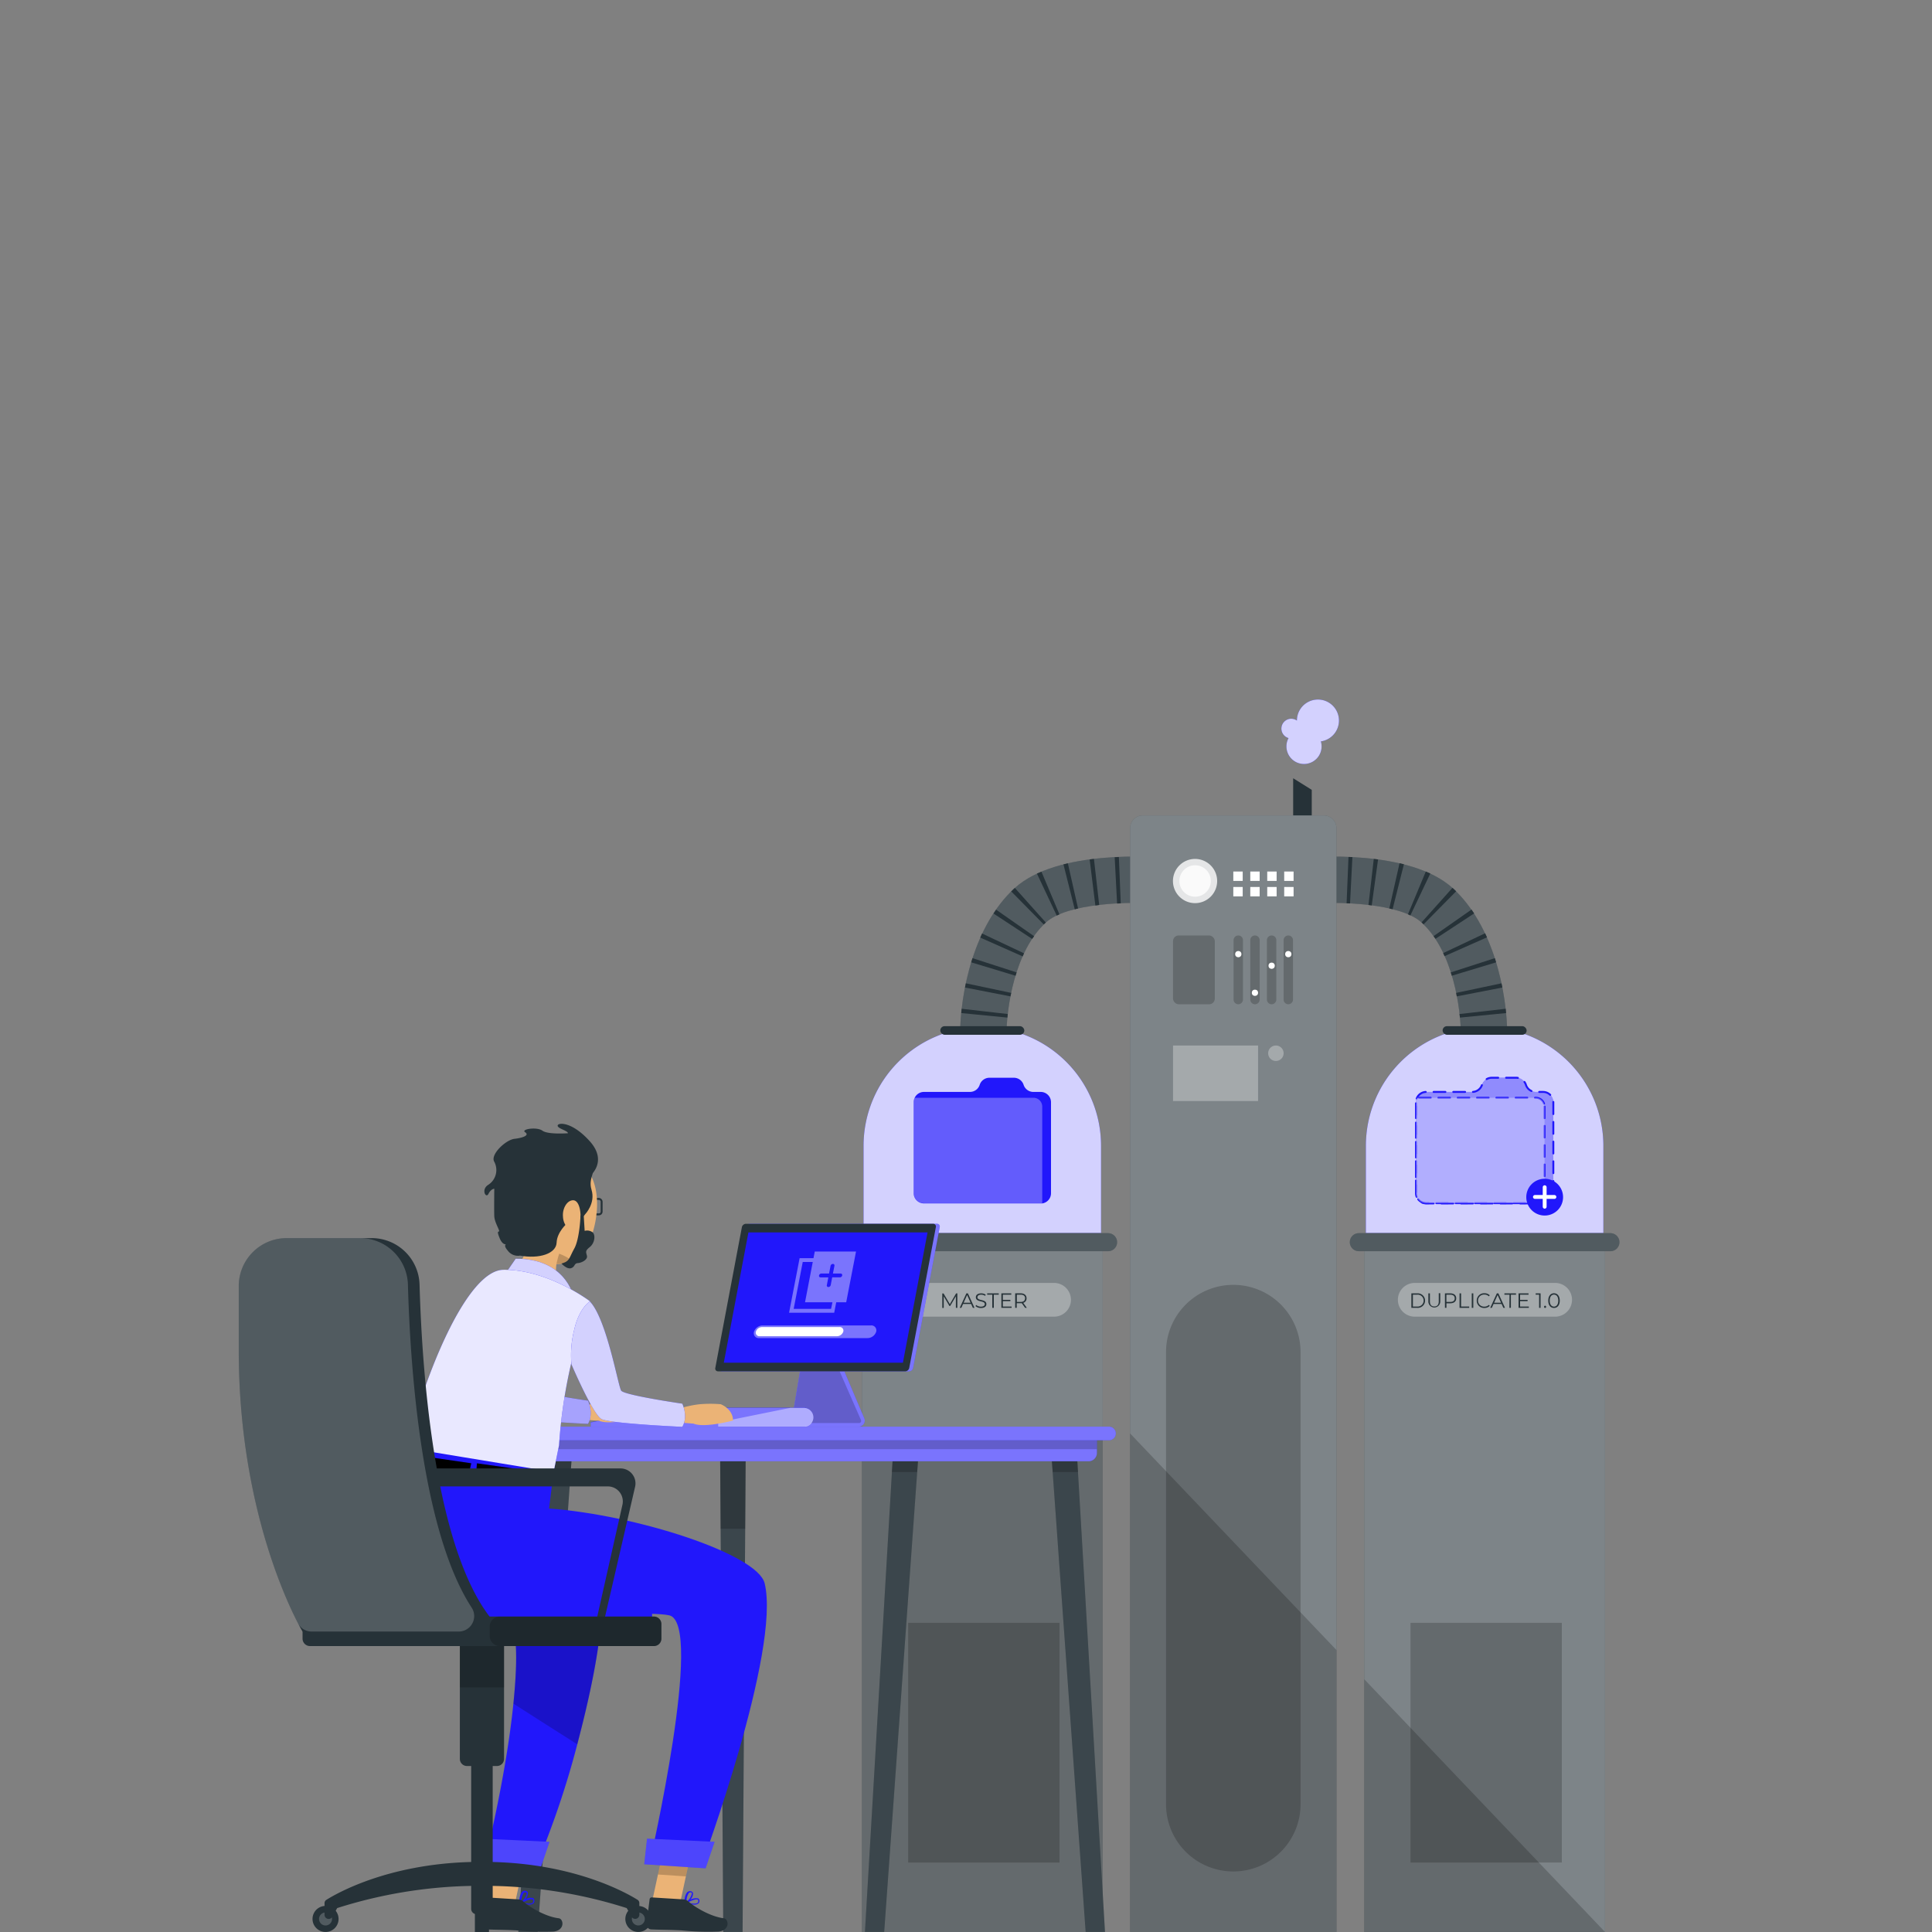 <?xml version="1.0" encoding="UTF-8" standalone="no"?>
<svg
   viewBox="0 0 500 500"
   version="1.1"
   id="svg124"
   xmlns="http://www.w3.org/2000/svg"
   xmlns:svg="http://www.w3.org/2000/svg">
  <rect x="0" y="0" width="500" height="500" fill="#808080" stroke="none"/>
  <defs
     id="defs124" />
  <g
     id="g124"
     transform="translate(0,80.81)">
    <g
       id="freepik--Machine--inject-36">
      <path
         d="m 378.09,187.54 h 12 c 0,-11.78 -3.68,-28.92 -14.07,-38.45 -11.14,-10.2 -36.69,-8.15 -39.57,-7.88 l 1.12,11.95 c 8.82,-0.81 24.87,-0.23 30.34,4.78 8.09,7.37 10.18,22.06 10.18,29.6 z"
         style="fill:#263238"
         id="path1" />
      <g
         style="opacity:0.2;isolation:isolate"
         id="g2">
        <path
           d="m 378.09,187.54 h 12 c 0,-11.78 -3.68,-28.92 -14.07,-38.45 -11.14,-10.2 -36.69,-8.15 -39.57,-7.88 l 1.12,11.95 c 8.82,-0.81 24.87,-0.23 30.34,4.78 8.09,7.37 10.18,22.06 10.18,29.6 z"
           style="fill:#ffffff"
           id="path2" />
      </g>
      <polygon
         points="390.09,187.54 390.09,186.99 378.09,187.09 378.09,187.54 "
         style="fill:#263238"
         id="polygon2" />
      <path
         d="m 377.73,181.62 11.93,-1.36 q 0.06,0.57 0.12,1.11 l -11.95,1.17 c -0.03,-0.3 -0.06,-0.61 -0.1,-0.92 z m -0.88,-5.47 11.74,-2.48 c 0.08,0.37 0.15,0.73 0.22,1.09 L 377,177.05 Z m -1.4,-5.3 11.41,-3.69 c 0.12,0.36 0.23,0.72 0.34,1.08 l -11.48,3.47 z m -1.95,-5 10.85,-5.13 0.48,1.05 -11,4.88 c -0.08,-0.24 -0.21,-0.5 -0.33,-0.77 z m -2.5,-4.39 9.83,-6.88 0.68,1 -10,6.57 z m -3.1,-3.56 8,-8.94 0.14,0.13 0.81,0.76 -8.43,8.55 z m -3.52,-2.1 4.62,-11.06 c 0.4,0.16 0.78,0.33 1.16,0.51 L 365,156.11 Z m -4.83,-1.5 2.65,-11.71 1.13,0.27 -2.93,11.64 z m -5.39,-0.9 1.37,-11.92 1.11,0.13 -1.64,11.9 z m -5.66,-0.43 0.49,-12 1.01,0.03 -0.61,12 z m -6,-12.06 h 1.06 l 0.14,12 h -1 z"
         style="fill:#263238"
         id="path3" />
      <polygon
         points="337.97,153.13 337.04,141.16 336.45,141.21 337.57,153.16 "
         style="fill:#263238"
         id="polygon3" />
      <path
         d="m 260.45,187.54 h -12 c 0,-11.78 3.69,-28.92 14.08,-38.45 11.13,-10.2 36.69,-8.15 39.56,-7.88 L 301,153.16 c -8.83,-0.81 -24.88,-0.23 -30.34,4.78 -8.06,7.37 -10.21,22.06 -10.21,29.6 z"
         style="fill:#263238"
         id="path4" />
      <g
         style="opacity:0.2;isolation:isolate"
         id="g5">
        <path
           d="m 260.45,187.54 h -12 c 0,-11.78 3.69,-28.92 14.08,-38.45 11.13,-10.2 36.69,-8.15 39.56,-7.88 L 301,153.16 c -8.83,-0.81 -24.88,-0.23 -30.34,4.78 -8.06,7.37 -10.21,22.06 -10.21,29.6 z"
           style="fill:#ffffff"
           id="path5" />
      </g>
      <polygon
         points="248.45,187.54 248.45,186.99 260.45,187.09 260.45,187.54 "
         style="fill:#263238"
         id="polygon5" />
      <path
         d="m 260.71,182.54 -11.94,-1.17 c 0,-0.36 0.07,-0.73 0.12,-1.11 l 11.92,1.36 c -0.04,0.31 -0.07,0.62 -0.1,0.92 z m 0.8,-5.49 -11.77,-2.29 c 0.07,-0.36 0.14,-0.72 0.22,-1.09 l 11.74,2.48 c -0.07,0.3 -0.13,0.6 -0.19,0.9 z m 1.32,-5.34 -11.49,-3.47 c 0.11,-0.36 0.22,-0.72 0.34,-1.08 l 11.42,3.69 z m 1.85,-5 -11,-4.88 q 0.22,-0.53 0.48,-1.05 l 10.85,5.13 c -0.09,0.24 -0.21,0.5 -0.33,0.77 z m 2.44,-4.53 -10,-6.57 c 0.22,-0.33 0.44,-0.67 0.67,-1 l 9.84,6.88 z m 3,-3.75 -8.42,-8.55 c 0.26,-0.26 0.53,-0.51 0.8,-0.76 l 0.15,-0.13 8,8.94 z m 3.36,-2.29 -5.12,-10.86 c 0.38,-0.18 0.77,-0.35 1.16,-0.51 l 4.66,11.06 z m 4.67,-1.61 -2.93,-11.64 1.14,-0.27 2.64,11.68 z m 5.33,-1 -1.48,-11.92 1.11,-0.13 1.36,11.92 z m 5.62,-0.5 -0.62,-12 1.08,-0.05 0.49,12 z m 6.71,-0.1 h -1 l 0.13,-12 h 1.07 z"
         style="fill:#263238"
         id="path6" />
      <polygon
         points="300.58,153.13 301.51,141.16 302.09,141.21 300.98,153.16 "
         style="fill:#263238"
         id="polygon6" />
      <path
         d="m 254.22,185 v 0 a 30.73,30.73 0 0 1 30.73,30.73 V 238.3 H 223.49 V 215.76 A 30.73,30.73 0 0 1 254.22,185 Z"
         style="fill:#2117fb"
         id="path7" />
      <path
         d="m 254.22,185 v 0 a 30.73,30.73 0 0 1 30.73,30.73 V 238.3 H 223.49 V 215.76 A 30.73,30.73 0 0 1 254.22,185 Z"
         style="opacity:0.8;fill:#ffffff"
         id="path8" />
      <rect
         x="223.07"
         y="240.63"
         width="62.3"
         height="178.56"
         style="fill:#263238"
         id="rect8" />
      <rect
         x="223.07"
         y="240.63"
         width="62.3"
         height="178.56"
         style="opacity:0.4;isolation:isolate;fill:#ffffff"
         id="rect9" />
      <path
         d="m 286.78,243 h -65.12 a 2.33,2.33 0 0 1 -2.33,-2.33 v 0 a 2.33,2.33 0 0 1 2.33,-2.34 h 65.12 a 2.34,2.34 0 0 1 2.33,2.34 v 0 a 2.33,2.33 0 0 1 -2.33,2.33 z"
         style="fill:#263238"
         id="path9" />
      <path
         d="m 286.78,243 h -65.12 a 2.33,2.33 0 0 1 -2.33,-2.33 v 0 a 2.33,2.33 0 0 1 2.33,-2.34 h 65.12 a 2.34,2.34 0 0 1 2.33,2.34 v 0 a 2.33,2.33 0 0 1 -2.33,2.33 z"
         style="opacity:0.2;isolation:isolate;fill:#ffffff"
         id="path10" />
      <path
         d="M 272,204.45 V 228 a 2.65,2.65 0 0 1 -2.26,2.63 2.69,2.69 0 0 1 -0.4,0 h -30.23 a 2.66,2.66 0 0 1 -2.66,-2.66 v -23.52 a 2.54,2.54 0 0 1 0.27,-1.16 2.65,2.65 0 0 1 2.39,-1.51 H 251 a 2.65,2.65 0 0 0 2.54,-1.83 2.66,2.66 0 0 1 2.53,-1.84 h 6.31 a 2.65,2.65 0 0 1 2.53,1.84 2.66,2.66 0 0 0 2.54,1.83 h 1.93 a 2.67,2.67 0 0 1 2.62,2.67 z"
         style="fill:#2117fb"
         id="path11" />
      <path
         d="m 269.73,205.57 v 25 0 h -30.62 a 2.66,2.66 0 0 1 -2.66,-2.66 v -23.46 a 2.54,2.54 0 0 1 0.27,-1.16 h 30.73 a 2.28,2.28 0 0 1 2.28,2.28 z"
         style="opacity:0.3;isolation:isolate;fill:#ffffff"
         id="path12" />
      <rect
         x="243.35"
         y="184.76"
         width="21.74"
         height="2.23"
         rx="1.12"
         style="fill:#263238"
         id="rect12" />
      <path
         d="m 384.22,185 v 0 a 30.73,30.73 0 0 1 30.73,30.73 V 238.3 H 353.49 V 215.76 A 30.73,30.73 0 0 1 384.22,185 Z"
         style="fill:#2117fb"
         id="path13" />
      <path
         d="m 384.22,185 v 0 a 30.73,30.73 0 0 1 30.73,30.73 V 238.3 H 353.49 V 215.76 A 30.73,30.73 0 0 1 384.22,185 Z"
         style="opacity:0.8;fill:#ffffff"
         id="path14" />
      <rect
         x="353.07"
         y="240.63"
         width="62.3"
         height="178.56"
         style="fill:#263238"
         id="rect14" />
      <rect
         x="353.07"
         y="240.63"
         width="62.3"
         height="178.55"
         style="opacity:0.4;isolation:isolate;fill:#ffffff"
         id="rect15" />
      <path
         d="m 416.78,243 h -65.12 a 2.33,2.33 0 0 1 -2.33,-2.33 v 0 a 2.33,2.33 0 0 1 2.33,-2.34 h 65.12 a 2.34,2.34 0 0 1 2.33,2.34 v 0 a 2.33,2.33 0 0 1 -2.33,2.33 z"
         style="fill:#263238"
         id="path15" />
      <path
         d="m 416.78,243 h -65.12 a 2.33,2.33 0 0 1 -2.33,-2.33 v 0 a 2.33,2.33 0 0 1 2.33,-2.34 h 65.12 a 2.34,2.34 0 0 1 2.33,2.34 v 0 a 2.33,2.33 0 0 1 -2.33,2.33 z"
         style="opacity:0.2;isolation:isolate;fill:#ffffff"
         id="path16" />
      <path
         d="M 402,204.45 V 228 a 2.65,2.65 0 0 1 -2.26,2.63 2.69,2.69 0 0 1 -0.4,0 h -30.23 a 2.66,2.66 0 0 1 -2.66,-2.66 v -23.52 a 2.54,2.54 0 0 1 0.27,-1.16 2.65,2.65 0 0 1 2.39,-1.51 H 381 a 2.65,2.65 0 0 0 2.54,-1.83 2.66,2.66 0 0 1 2.53,-1.84 h 6.31 a 2.65,2.65 0 0 1 2.53,1.84 2.66,2.66 0 0 0 2.54,1.83 h 1.93 a 2.67,2.67 0 0 1 2.62,2.67 z"
         style="fill:#2117fb"
         id="path17" />
      <path
         d="M 402,204.45 V 228 a 2.65,2.65 0 0 1 -2.26,2.63 2.69,2.69 0 0 1 -0.4,0 h -30.23 a 2.66,2.66 0 0 1 -2.66,-2.66 v -23.52 a 2.54,2.54 0 0 1 0.27,-1.16 2.65,2.65 0 0 1 2.39,-1.51 H 381 a 2.65,2.65 0 0 0 2.54,-1.83 2.66,2.66 0 0 1 2.53,-1.84 h 6.31 a 2.65,2.65 0 0 1 2.53,1.84 2.66,2.66 0 0 0 2.54,1.83 h 1.93 a 2.67,2.67 0 0 1 2.62,2.67 z"
         style="opacity:0.5;fill:#ffffff"
         id="path18" />
      <path
         d="M 402,204.45 V 228 a 2.65,2.65 0 0 1 -2.26,2.63 2.69,2.69 0 0 1 -0.4,0 h -30.23 a 2.66,2.66 0 0 1 -2.66,-2.66 v -23.52 a 2.54,2.54 0 0 1 0.27,-1.16 2.65,2.65 0 0 1 2.39,-1.51 H 381 a 2.65,2.65 0 0 0 2.54,-1.83 2.66,2.66 0 0 1 2.53,-1.84 h 6.31 a 2.65,2.65 0 0 1 2.53,1.84 2.66,2.66 0 0 0 2.54,1.83 h 1.93 a 2.67,2.67 0 0 1 2.62,2.67 z"
         style="fill:none;stroke:#2117fb;stroke-width:0.5px;stroke-linecap:round;stroke-linejoin:round;stroke-dasharray:3.058, 2.039"
         id="path19" />
      <path
         d="m 399.73,205.57 v 25 0 h -30.62 a 2.66,2.66 0 0 1 -2.66,-2.66 v -23.46 a 2.54,2.54 0 0 1 0.27,-1.16 h 30.73 a 2.28,2.28 0 0 1 2.28,2.28 z"
         style="fill:none;stroke:#2117fb;stroke-width:0.5px;stroke-linecap:round;stroke-linejoin:round;stroke-dasharray:3, 2"
         id="path20" />
      <path
         d="m 399.73,205.57 v 25 0 h -30.62 a 2.66,2.66 0 0 1 -2.66,-2.66 v -23.46 a 2.54,2.54 0 0 1 0.27,-1.16 h 30.73 a 2.28,2.28 0 0 1 2.28,2.28 z"
         style="opacity:0.3;isolation:isolate;fill:#ffffff"
         id="path21" />
      <rect
         x="373.35"
         y="184.76"
         width="21.74"
         height="2.23"
         rx="1.12"
         style="fill:#263238"
         id="rect21" />
      <path
         d="m 402.47,259.94 h -36.34 a 4.36,4.36 0 0 1 -4.36,-4.36 v 0 a 4.37,4.37 0 0 1 4.36,-4.37 h 36.34 a 4.37,4.37 0 0 1 4.37,4.37 v 0 a 4.37,4.37 0 0 1 -4.37,4.36 z"
         style="opacity:0.3;isolation:isolate;fill:#ffffff"
         id="path22" />
      <path
         d="m 365.26,253.91 h 1.53 a 1.88,1.88 0 1 1 0,3.75 h -1.53 z m 1.51,3.41 a 1.54,1.54 0 1 0 0,-3.07 h -1.11 v 3.07 z"
         style="fill:#263238"
         id="path23" />
      <path
         d="m 369.66,256.06 v -2.15 h 0.4 V 256 c 0,0.89 0.41,1.3 1.14,1.3 0.73,0 1.15,-0.41 1.15,-1.3 v -2.13 h 0.39 v 2.15 a 1.54,1.54 0 1 1 -3.08,0 z"
         style="fill:#263238"
         id="path24" />
      <path
         d="m 376.87,255.2 c 0,0.79 -0.58,1.28 -1.53,1.28 h -1 v 1.18 h -0.39 v -3.75 h 1.4 c 0.94,0 1.52,0.48 1.52,1.29 z m -0.39,0 c 0,-0.6 -0.4,-0.95 -1.15,-0.95 h -1 v 1.88 h 1 c 0.75,0 1.15,-0.34 1.15,-0.93 z"
         style="fill:#263238"
         id="path25" />
      <path
         d="m 377.73,253.91 h 0.4 v 3.41 h 2.1 v 0.34 h -2.5 z"
         style="fill:#263238"
         id="path26" />
      <path
         d="m 380.89,253.91 h 0.4 v 3.75 h -0.4 z"
         style="fill:#263238"
         id="path27" />
      <path
         d="m 382.18,255.79 a 1.89,1.89 0 0 1 2,-1.91 1.85,1.85 0 0 1 1.37,0.54 l -0.26,0.26 a 1.48,1.48 0 0 0 -1.1,-0.45 1.56,1.56 0 1 0 0,3.11 1.44,1.44 0 0 0 1.1,-0.45 l 0.26,0.25 a 1.86,1.86 0 0 1 -1.38,0.55 1.88,1.88 0 0 1 -1.99,-1.9 z"
         style="fill:#263238"
         id="path28" />
      <path
         d="m 388.62,256.66 h -2.09 l -0.45,1 h -0.41 l 1.71,-3.75 h 0.4 l 1.71,3.75 h -0.42 z m -0.14,-0.32 -0.9,-2 -0.9,2 z"
         style="fill:#263238"
         id="path29" />
      <path
         d="m 390.66,254.25 h -1.32 v -0.34 h 3 v 0.34 h -1.32 v 3.41 h -0.39 z"
         style="fill:#263238"
         id="path30" />
      <path
         d="m 395.66,257.32 v 0.34 H 393 v -3.75 h 2.58 v 0.34 h -2.18 v 1.34 h 1.94 v 0.33 h -1.94 v 1.4 z"
         style="fill:#263238"
         id="path31" />
      <path
         d="m 398.7,253.91 v 3.75 h -0.38 v -3.41 h -0.89 v -0.34 z"
         style="fill:#263238"
         id="path32" />
      <path
         d="m 399.61,257.39 a 0.28,0.28 0 0 1 0.28,-0.29 0.3,0.3 0 0 1 0,0.59 0.28,0.28 0 0 1 -0.28,-0.3 z"
         style="fill:#263238"
         id="path33" />
      <path
         d="m 400.68,255.79 c 0,-1.2 0.62,-1.91 1.49,-1.91 0.87,0 1.5,0.71 1.5,1.91 0,1.2 -0.63,1.9 -1.5,1.9 -0.87,0 -1.49,-0.69 -1.49,-1.9 z m 2.6,0 c 0,-1 -0.45,-1.56 -1.11,-1.56 -0.66,0 -1.1,0.55 -1.1,1.56 0,1.01 0.45,1.55 1.1,1.55 0.65,0 1.11,-0.55 1.11,-1.55 z"
         style="fill:#263238"
         id="path34" />
      <path
         d="m 272.8,259.94 h -36.34 a 4.37,4.37 0 0 1 -4.37,-4.36 v 0 a 4.37,4.37 0 0 1 4.37,-4.37 h 36.34 a 4.37,4.37 0 0 1 4.36,4.37 v 0 a 4.36,4.36 0 0 1 -4.36,4.36 z"
         style="opacity:0.3;isolation:isolate;fill:#ffffff"
         id="path35" />
      <path
         d="m 247.76,253.91 v 3.75 h -0.38 v -3 l -1.48,2.52 h -0.19 l -1.47,-2.5 v 3 h -0.38 v -3.75 h 0.33 l 1.63,2.78 1.61,-2.78 z"
         style="fill:#263238"
         id="path36" />
      <path
         d="m 251.33,256.66 h -2.09 l -0.45,1 h -0.41 l 1.72,-3.75 h 0.39 l 1.71,3.75 h -0.42 z m -0.14,-0.32 -0.9,-2 -0.9,2 z"
         style="fill:#263238"
         id="path37" />
      <path
         d="m 252.47,257.21 0.15,-0.31 a 1.87,1.87 0 0 0 1.24,0.45 c 0.7,0 1,-0.29 1,-0.66 0,-1 -2.31,-0.4 -2.31,-1.78 0,-0.55 0.43,-1 1.38,-1 a 2.11,2.11 0 0 1 1.16,0.33 l -0.13,0.32 a 1.93,1.93 0 0 0 -1,-0.31 c -0.69,0 -1,0.3 -1,0.68 0,1 2.31,0.4 2.31,1.77 0,0.55 -0.44,1 -1.4,1 a 2.08,2.08 0 0 1 -1.4,-0.49 z"
         style="fill:#263238"
         id="path38" />
      <path
         d="m 256.8,254.25 h -1.32 v -0.34 h 3 v 0.34 h -1.28 v 3.41 h -0.4 z"
         style="fill:#263238"
         id="path39" />
      <path
         d="m 261.8,257.32 v 0.34 h -2.65 v -3.75 h 2.57 v 0.34 h -2.18 v 1.34 h 1.94 v 0.33 h -1.94 v 1.4 z"
         style="fill:#263238"
         id="path40" />
      <path
         d="m 265.3,257.66 -0.86,-1.2 h -1.31 v 1.19 h -0.4 v -3.75 h 1.41 c 0.95,0 1.53,0.48 1.53,1.29 a 1.16,1.16 0 0 1 -0.86,1.18 l 0.92,1.28 z m 0,-2.46 c 0,-0.6 -0.39,-0.95 -1.14,-0.95 h -1 v 1.88 h 1 c 0.72,0 1.11,-0.34 1.11,-0.93 z"
         style="fill:#263238"
         id="path41" />
      <rect
         x="235.04"
         y="339.18"
         width="39.16"
         height="62.03"
         style="opacity:0.2;isolation:isolate"
         id="rect41" />
      <rect
         x="365.04"
         y="339.18"
         width="39.16"
         height="62.03"
         style="opacity:0.2;isolation:isolate"
         id="rect42" />
      <path
         d="m 404.52,229 a 4.76,4.76 0 1 1 -4.76,-4.75 4.76,4.76 0 0 1 4.76,4.75 z"
         style="fill:#2117fb"
         id="path42" />
      <line
         x1="399.76"
         y1="226.44"
         x2="399.76"
         y2="231.49"
         style="fill:none;stroke:#ffffff;stroke-linecap:round;stroke-linejoin:round"
         id="line42" />
      <line
         x1="402.28"
         y1="228.96"
         x2="397.24"
         y2="228.96"
         style="fill:none;stroke:#ffffff;stroke-linecap:round;stroke-linejoin:round"
         id="line43" />
      <polygon
         points="334.67,133.07 334.67,120.6 339.48,123.6 339.48,133.07 "
         style="fill:#263238"
         id="polygon43" />
      <path
         d="m 295.78,130.22 h 46.79 a 3.31,3.31 0 0 1 3.31,3.31 V 419.18 H 292.47 V 133.53 a 3.31,3.31 0 0 1 3.31,-3.31 z"
         style="fill:#263238"
         id="path43" />
      <path
         d="m 295.78,130.22 h 46.79 a 3.31,3.31 0 0 1 3.31,3.31 V 419.18 H 292.47 V 133.53 a 3.31,3.31 0 0 1 3.31,-3.31 z"
         style="opacity:0.4;isolation:isolate;fill:#ffffff"
         id="path44" />
      <path
         d="m 315,147.19 a 5.72,5.72 0 1 1 -5.72,-5.71 5.72,5.72 0 0 1 5.72,5.71 z"
         style="opacity:0.8;fill:#ffffff"
         id="path45" />
      <circle
         cx="309.29"
         cy="147.19"
         r="4.07"
         style="opacity:0.8;fill:#ffffff"
         id="circle45" />
      <rect
         x="319.18"
         y="144.74"
         width="2.43"
         height="2.43"
         style="fill:#ffffff"
         id="rect45" />
      <rect
         x="323.57"
         y="144.74"
         width="2.43"
         height="2.43"
         style="fill:#ffffff"
         id="rect46" />
      <rect
         x="327.96"
         y="144.74"
         width="2.43"
         height="2.43"
         style="fill:#ffffff"
         id="rect47" />
      <rect
         x="332.35"
         y="144.74"
         width="2.43"
         height="2.43"
         style="fill:#ffffff"
         id="rect48" />
      <rect
         x="319.18"
         y="148.74"
         width="2.43"
         height="2.43"
         style="fill:#ffffff"
         id="rect49" />
      <rect
         x="323.57"
         y="148.74"
         width="2.43"
         height="2.43"
         style="fill:#ffffff"
         id="rect50" />
      <rect
         x="327.96"
         y="148.74"
         width="2.43"
         height="2.43"
         style="fill:#ffffff"
         id="rect51" />
      <rect
         x="332.35"
         y="148.74"
         width="2.43"
         height="2.43"
         style="fill:#ffffff"
         id="rect52" />
      <rect
         x="303.58"
         y="161.29"
         width="10.81"
         height="17.8"
         rx="1.45"
         style="opacity:0.2;isolation:isolate"
         id="rect53" />
      <path
         d="m 320.47,179.09 v 0 a 1.22,1.22 0 0 1 -1.22,-1.22 V 162.5 a 1.22,1.22 0 0 1 1.22,-1.21 v 0 a 1.21,1.21 0 0 1 1.21,1.21 v 15.37 a 1.22,1.22 0 0 1 -1.21,1.22 z"
         style="opacity:0.2;isolation:isolate"
         id="path53" />
      <circle
         cx="320.47"
         cy="166.12"
         r="0.81"
         style="fill:#ffffff"
         id="circle53" />
      <path
         d="m 324.78,179.09 v 0 a 1.22,1.22 0 0 1 -1.21,-1.22 V 162.5 a 1.21,1.21 0 0 1 1.21,-1.21 v 0 a 1.22,1.22 0 0 1 1.22,1.21 v 15.37 a 1.22,1.22 0 0 1 -1.22,1.22 z"
         style="opacity:0.2;isolation:isolate"
         id="path54" />
      <circle
         cx="324.78"
         cy="176.12"
         r="0.81"
         style="fill:#ffffff"
         id="circle54" />
      <path
         d="m 329.1,179.09 v 0 a 1.22,1.22 0 0 1 -1.22,-1.22 V 162.5 a 1.22,1.22 0 0 1 1.22,-1.21 v 0 a 1.21,1.21 0 0 1 1.21,1.21 v 15.37 a 1.22,1.22 0 0 1 -1.21,1.22 z"
         style="opacity:0.2;isolation:isolate"
         id="path55" />
      <circle
         cx="329.1"
         cy="169.12"
         r="0.81"
         style="fill:#ffffff"
         id="circle55" />
      <path
         d="m 333.41,179.09 v 0 a 1.22,1.22 0 0 1 -1.21,-1.22 V 162.5 a 1.21,1.21 0 0 1 1.21,-1.21 v 0 a 1.22,1.22 0 0 1 1.22,1.21 v 15.37 a 1.22,1.22 0 0 1 -1.22,1.22 z"
         style="opacity:0.2;isolation:isolate"
         id="path56" />
      <circle
         cx="333.41"
         cy="166.12"
         r="0.81"
         style="fill:#ffffff"
         id="circle56" />
      <rect
         x="303.58"
         y="189.77"
         width="22.01"
         height="14.37"
         style="opacity:0.3;isolation:isolate;fill:#ffffff"
         id="rect56" />
      <path
         d="m 332.2,191.72 a 2,2 0 1 1 -2,-1.95 2,2 0 0 1 2,1.95 z"
         style="opacity:0.3;isolation:isolate;fill:#ffffff"
         id="path57" />
      <path
         d="m 346.52,105.67 a 5.44,5.44 0 0 0 -10.88,0 2.6,2.6 0 0 0 -1.48,-0.47 2.55,2.55 0 0 0 -0.69,5 4.48,4.48 0 0 0 -0.54,2.09 4.55,4.55 0 1 0 8.91,-1.23 5.44,5.44 0 0 0 4.68,-5.39 z"
         style="fill:#2117fb"
         id="path58" />
      <path
         d="m 346.52,105.67 a 5.44,5.44 0 0 0 -10.88,0 2.6,2.6 0 0 0 -1.48,-0.47 2.55,2.55 0 0 0 -0.69,5 4.48,4.48 0 0 0 -0.54,2.09 4.55,4.55 0 1 0 8.91,-1.23 5.44,5.44 0 0 0 4.68,-5.39 z"
         style="opacity:0.8;fill:#ffffff"
         id="path59" />
      <path
         d="m 319.17,403.52 v 0 a 17.4,17.4 0 0 1 -17.4,-17.41 v -117 a 17.4,17.4 0 0 1 17.4,-17.4 v 0 a 17.4,17.4 0 0 1 17.41,17.4 v 117 a 17.4,17.4 0 0 1 -17.41,17.41 z"
         style="opacity:0.2;isolation:isolate"
         id="path60" />
      <polygon
         points="353.07,419.18 353.07,353.78 415.37,419.18 "
         style="opacity:0.2;isolation:isolate"
         id="polygon60" />
      <rect
         x="223.07"
         y="290.17"
         width="62.3"
         height="129.02"
         style="opacity:0.2;isolation:isolate"
         id="rect60" />
      <polygon
         points="292.47,419.18 345.88,419.18 345.88,346.23 292.47,290.17 "
         style="opacity:0.2;isolation:isolate"
         id="polygon61" />
    </g>
    <g
       id="freepik--Table--inject-36">
      <path
         d="M 222.28,288.4 H 198 v -0.93 h 5.48 a 1.56,1.56 0 0 0 1.53,-1.3 l 2.45,-14.58 0.48,-2.87 h 8.31 l 7.42,17.52 a 1.55,1.55 0 0 1 -1.39,2.16 z"
         style="fill:#2117fb"
         id="path61" />
      <path
         d="M 222.28,288.4 H 198 v -0.93 h 5.48 a 1.56,1.56 0 0 0 1.53,-1.3 l 2.45,-14.58 0.48,-2.87 h 8.31 l 7.42,17.52 a 1.55,1.55 0 0 1 -1.39,2.16 z"
         style="opacity:0.4;isolation:isolate;fill:#ffffff"
         id="path62" />
      <path
         d="m 222.31,287.47 h -18.79 a 1.56,1.56 0 0 0 1.53,-1.3 l 2.45,-14.58 h 8.7 l 6.62,15.11 a 0.55,0.55 0 0 1 -0.51,0.77 z"
         style="opacity:0.2;isolation:isolate"
         id="path63" />
      <path
         d="m 235.32,274.09 h -48.49 a 0.71,0.71 0 0 1 -0.71,-0.88 L 193,236.78 a 1.11,1.11 0 0 1 1,-0.87 h 48.49 a 0.7,0.7 0 0 1 0.71,0.87 l -6.89,36.43 a 1.11,1.11 0 0 1 -0.99,0.88 z"
         style="fill:#2117fb"
         id="path64" />
      <path
         d="m 235.32,274.09 h -48.49 a 0.71,0.71 0 0 1 -0.71,-0.88 L 193,236.78 a 1.11,1.11 0 0 1 1,-0.87 h 48.49 a 0.7,0.7 0 0 1 0.71,0.87 l -6.89,36.43 a 1.11,1.11 0 0 1 -0.99,0.88 z"
         style="opacity:0.4;isolation:isolate;fill:#ffffff"
         id="path65" />
      <path
         d="m 234.32,274.09 h -48.49 a 0.71,0.71 0 0 1 -0.71,-0.88 L 192,236.78 a 1.11,1.11 0 0 1 1,-0.87 h 48.49 a 0.7,0.7 0 0 1 0.71,0.87 l -6.89,36.43 a 1.11,1.11 0 0 1 -0.99,0.88 z"
         style="fill:#263238"
         id="path66" />
      <polygon
         points="187.32,271.86 193.69,238.14 240.05,238.14 233.67,271.86 "
         style="fill:#2117fb"
         id="polygon66" />
      <path
         d="m 225.36,262.21 h -28 a 2.4,2.4 0 0 0 -2.23,1.64 1.28,1.28 0 0 0 1.38,1.64 h 28 a 2.39,2.39 0 0 0 2.24,-1.64 1.29,1.29 0 0 0 -1.39,-1.64 z"
         style="opacity:0.4;isolation:isolate;fill:#ffffff"
         id="path67" />
      <path
         d="m 196.63,265 a 0.93,0.93 0 0 1 -1,-1.19 1.72,1.72 0 0 1 1.61,-1.18 h 20 a 0.93,0.93 0 0 1 1,1.18 1.73,1.73 0 0 1 -1.62,1.19 z"
         style="fill:#ffffff"
         id="path68" />
      <path
         d="m 210.86,243.08 -0.33,1.72 h -3.59 l -2.73,14.12 h 11.68 l 0.53,-2.71 H 219 l 2.54,-13.13 z m 4.22,14.85 h -9.68 l 2.35,-12.14 h 2.59 l -2,10.42 h 7.1 z m 2.29,-8.16 h -2 l -0.38,2 a 0.64,0.64 0 0 1 -0.6,0.5 0.39,0.39 0 0 1 -0.4,-0.5 l 0.38,-2 h -2 a 0.39,0.39 0 0 1 -0.4,-0.5 0.63,0.63 0 0 1 0.59,-0.49 h 2 l 0.39,-2 a 0.64,0.64 0 0 1 0.6,-0.49 0.39,0.39 0 0 1 0.4,0.49 l -0.39,2 h 2 a 0.4,0.4 0 0 1 0.4,0.49 0.63,0.63 0 0 1 -0.59,0.5 z"
         style="opacity:0.4;isolation:isolate;fill:#ffffff"
         id="path69" />
      <path
         d="m 152.87,288.4 v -1.13 l 18.67,-3.78 H 208 a 2.45,2.45 0 0 1 2.45,2.46 v 0 A 2.45,2.45 0 0 1 208,288.4 Z"
         style="fill:#2117fb"
         id="path70" />
      <path
         d="m 210.49,286 a 2.45,2.45 0 0 1 -0.71,1.73 2.48,2.48 0 0 1 -1.74,0.72 h -55.17 v -1.13 l 18.67,-3.78 H 208 a 2.45,2.45 0 0 1 2.49,2.46 z"
         style="opacity:0.4;isolation:isolate;fill:#ffffff"
         id="path71" />
      <path
         d="m 210.49,286 a 2.45,2.45 0 0 1 -0.71,1.73 2.48,2.48 0 0 1 -1.74,0.72 h -22.17 v -1.13 l 18.67,-3.78 H 208 a 2.45,2.45 0 0 1 2.49,2.46 z"
         style="opacity:0.4;isolation:isolate;fill:#ffffff"
         id="path72" />
      <polygon
         points="228.83,419.18 237.8,294.24 231.18,294.24 223.84,419.18 "
         style="fill:#263238"
         id="polygon72" />
      <polygon
         points="228.83,419.18 237.37,300.45 237.81,294.44 231.18,294.44 230.82,300.45 223.83,419.18 "
         style="opacity:0.1;isolation:isolate;fill:#ffffff"
         id="polygon73" />
      <polygon
         points="237.37,300.15 237.81,294.44 231.18,294.44 230.82,300.15 "
         style="opacity:0.2;isolation:isolate"
         id="polygon74" />
      <polygon
         points="192.18,419.18 192.99,294.24 186.36,294.24 187.18,419.18 "
         style="fill:#263238"
         id="polygon75" />
      <polygon
         points="186.49,314.6 187.18,419.18 192.17,419.18 192.86,314.6 192.99,294.44 186.36,294.44 "
         style="opacity:0.1;isolation:isolate;fill:#ffffff"
         id="polygon76" />
      <polygon
         points="186.49,314.83 192.86,314.83 192.99,294.44 186.36,294.44 "
         style="opacity:0.2;isolation:isolate"
         id="polygon77" />
      <polygon
         points="139.15,419.18 148.12,294.24 141.5,294.24 134.15,419.18 "
         style="fill:#263238"
         id="polygon78" />
      <polygon
         points="139.15,419.18 147.68,300.45 148.12,294.44 141.5,294.44 141.14,300.45 134.15,419.18 "
         style="opacity:0.1;isolation:isolate;fill:#ffffff"
         id="polygon79" />
      <polygon
         points="147.68,300.15 148.12,294.44 141.5,294.44 141.14,300.15 "
         style="opacity:0.2;isolation:isolate"
         id="polygon80" />
      <polygon
         points="285.97,419.18 278.63,294.24 272,294.24 280.97,419.18 "
         style="fill:#263238"
         id="polygon81" />
      <polygon
         points="272.44,300.45 280.98,419.18 285.97,419.18 278.99,300.45 278.63,294.44 272,294.44 "
         style="opacity:0.1;isolation:isolate;fill:#ffffff"
         id="polygon82" />
      <polygon
         points="272,294.44 272.44,300.15 278.99,300.15 278.63,294.44 "
         style="opacity:0.2;isolation:isolate"
         id="polygon83" />
      <path
         d="m 138.4,291.11 h 143.32 a 2.16,2.16 0 0 1 2.16,2.16 v 4.1 H 136.24 v -4.1 a 2.16,2.16 0 0 1 2.16,-2.16 z"
         transform="rotate(180,210.06,294.24)"
         style="fill:#2117fb"
         id="path83" />
      <path
         d="m 138.4,291.11 h 143.32 a 2.16,2.16 0 0 1 2.16,2.16 v 4.1 H 136.24 v -4.1 a 2.16,2.16 0 0 1 2.16,-2.16 z"
         transform="rotate(180,210.06,294.24)"
         style="opacity:0.4;isolation:isolate;fill:#ffffff"
         id="path84" />
      <rect
         x="136.24"
         y="291.11"
         width="147.64"
         height="3.13"
         transform="rotate(180,210.06,292.675)"
         style="opacity:0.2;isolation:isolate"
         id="rect84" />
      <path
         d="M 133.15,291.93 H 287 a 1.76,1.76 0 0 0 1.77,-1.76 v 0 A 1.77,1.77 0 0 0 287,288.4 H 133.15 a 1.77,1.77 0 0 0 -1.77,1.77 v 0 a 1.76,1.76 0 0 0 1.77,1.76 z"
         style="fill:#2117fb"
         id="path85" />
      <path
         d="M 133.15,291.93 H 287 a 1.76,1.76 0 0 0 1.77,-1.76 v 0 A 1.77,1.77 0 0 0 287,288.4 H 133.15 a 1.77,1.77 0 0 0 -1.77,1.77 v 0 a 1.76,1.76 0 0 0 1.77,1.76 z"
         style="opacity:0.4;isolation:isolate;fill:#ffffff"
         id="path86" />
    </g>
    <g
       id="freepik--Character--inject-36">
      <g
         id="freepik--group--inject-36">
        <path
           d="m 144.82,281.88 7,1 a 26.54,26.54 0 0 1 4.88,-1 31.82,31.82 0 0 1 5.41,0 c 0,0 3.16,1.18 3.16,4.22 0,0 -7.38,2 -10.22,0.79 l -10.22,-0.79 z"
           style="fill:#ebb376"
           id="path87" />
        <path
           d="m 128.24,255.22 c 4.35,4.5 7.31,21.91 8.1,23.1 0.79,1.19 15.83,3.36 15.83,3.36 0,0 1.58,3.28 0,6 0,0 -18.63,-0.85 -20.89,-2 -2.26,-1.15 -7.8,-14.18 -7.8,-14.18 a 26.3,26.3 0 0 1 0.73,-9 c 1.26,-5.5 4.03,-7.28 4.03,-7.28 z"
           style="fill:#2117fb"
           id="path88" />
        <path
           d="m 128.24,255.22 c 4.35,4.5 7.31,21.91 8.1,23.1 0.79,1.19 15.83,3.36 15.83,3.36 0,0 1.58,3.28 0,6 0,0 -18.63,-0.85 -20.89,-2 -2.26,-1.15 -7.8,-14.18 -7.8,-14.18 a 26.3,26.3 0 0 1 0.73,-9 c 1.26,-5.5 4.03,-7.28 4.03,-7.28 z"
           style="opacity:0.6;fill:#ffffff"
           id="path89" />
        <path
           d="m 169.24,282.6 7,1 a 27.3,27.3 0 0 1 4.88,-1 33,33 0 0 1 5.41,0 c 0,0 3.17,1.19 3.17,4.22 0,0 -7.39,2 -10.22,0.8 l -10.22,-0.8 z"
           style="fill:#ebb376"
           id="path90" />
        <rect
           x="151.69"
           y="229.46"
           width="4"
           height="4"
           rx="0.68"
           transform="rotate(180,153.695,231.465)"
           style="fill:none;stroke:#263238;stroke-width:0.5px;stroke-miterlimit:10"
           id="rect90" />
        <path
           d="m 152.62,240.29 a 7.63,7.63 0 0 1 -0.47,1 9.88,9.88 0 0 1 -4.26,4.07 9.67,9.67 0 0 1 -1.41,0.57 9,9 0 0 1 -7.69,-0.93 9.11,9.11 0 0 1 -2.58,-2.5 c -2.94,-4.16 -2.16,-8.26 -1.39,-15.3 a 9.69,9.69 0 0 1 14.78,-7.34 c 6.4,3.88 5.58,14.41 3.02,20.43 z"
           style="fill:#ebb376"
           id="path91" />
        <path
           d="m 147.89,245.31 a 9.67,9.67 0 0 1 -1.41,0.57 9,9 0 0 1 -7.69,-0.93 10.64,10.64 0 0 1 1.64,-2.16 13.92,13.92 0 0 1 7.46,2.52 z"
           style="opacity:0.2;isolation:isolate"
           id="path92" />
        <path
           d="m 128.42,251.75 c 2.92,3.69 15.46,4.2 15.46,4.2 0,0 5.49,-0.56 4.66,-2.38 -3,-1 -4.27,-2.72 -4.58,-4.67 a 9.06,9.06 0 0 1 0.28,-3.59 19.38,19.38 0 0 1 0.58,-1.93 l -9.12,-9.44 c 3.09,11.06 -3.3,14.68 -7.28,17.81 z"
           style="fill:#ebb376"
           id="path93" />
        <path
           d="m 152.8,219.14 c -2.65,-3.49 -4.68,-2.67 -4.68,-2.67 -1.76,-3 -10.56,-2.36 -14.77,1 -4.21,3.36 -5.3,9.24 -4.63,13.73 1,6.55 5.65,12.91 5.65,12.91 v 0 c 5.31,1 9.57,-0.54 9.68,-3.32 0.11,-2.78 2.71,-5 2.71,-5 2.63,0.65 4.71,-2.39 4.71,-2.39 0,0 2.69,-2.8 1.62,-6.28 -1.07,-3.48 1.91,-5.03 -0.29,-7.98 z"
           style="fill:#263238"
           id="path94" />
        <path
           d="m 145.7,234.05 a 4.55,4.55 0 0 0 1.8,3.48 c 1.32,0.84 2.59,-1 2.73,-3.13 0.11,-1.89 -0.41,-4.67 -2,-4.58 -1.59,0.09 -2.72,2.27 -2.53,4.23 z"
           style="fill:#ebb376"
           id="path95" />
        <path
           d="m 150.24,233.78 c 0,0 -0.21,6 -1.62,8.54 -1.41,2.54 -1.15,3.3 -3.32,3.86 0,0 1.38,1.55 2.47,1.22 1.09,-0.33 0.77,-1.26 1.76,-1.32 0.99,-0.06 2.63,-0.89 2.37,-1.9 -0.26,-1.01 -0.48,-1.27 0.75,-2.26 1.23,-0.99 1.53,-3 0.75,-3.78 a 2.36,2.36 0 0 0 -2.09,-0.4 l -0.27,-4.45 z"
           style="fill:#263238"
           id="path96" />
        <path
           d="m 148.29,254.34 c 0,0 -2.11,-9.48 -14.83,-9.39 l -3.24,4.69 z"
           style="fill:#2117fb"
           id="path97" />
        <path
           d="m 148.29,254.34 c 0,0 -2.11,-9.48 -14.83,-9.39 l -3.24,4.69 z"
           style="opacity:0.8;fill:#ffffff"
           id="path98" />
        <polygon
           points="133.22,412.01 136.86,395.15 129.56,395.03 125.91,411.88 "
           style="fill:#ebb376"
           id="polygon98" />
        <polygon
           points="136.86,395.16 134.78,404.8 127.54,404.31 129.56,395.03 "
           style="opacity:0.2;isolation:isolate"
           id="polygon99" />
        <path
           d="m 149.4,370.62 a 229.32,229.32 0 0 1 -10.65,31.43 l -13.34,-1 c 0,0 5.47,-21.38 7.46,-41 1.22,-12.05 1.13,-22.05 -2.42,-22.82 -2.23,-0.49 -7.44,-0.47 -14.11,-0.32 V 312 c 18.73,3.84 37.36,11.1 38.78,16.92 1.98,8.23 -1.48,25.57 -5.72,41.7 z"
           style="fill:#2117fb"
           id="path99" />
        <polygon
           points="139.88,402.71 142.21,395.85 124.72,395.03 124,401.66 "
           style="fill:#2117fb"
           id="polygon100" />
        <polygon
           points="139.88,402.71 142.21,395.85 124.72,395.03 124,401.66 "
           style="opacity:0.2;fill:#ffffff"
           id="polygon101" />
        <path
           d="m 134.32,411.64 h 0.15 c 0,0 0.16,0 0.18,0.07 v 0 a 0.06,0.06 0 0 0 0.06,0 8.84,8.84 0 0 0 1.91,0.37 2,2 0 0 0 1.39,-0.27 0.9,0.9 0 0 0 0.26,-0.93 0.63,0.63 0 0 0 -0.36,-0.51 3,3 0 0 0 -2,0.37 2.58,2.58 0 0 0 0.72,-1.67 0.69,0.69 0 0 0 -0.62,-0.55 1.07,1.07 0 0 0 -0.81,0.19 c -0.76,0.66 -0.88,2.72 -0.88,2.85 z m 0.78,-0.42 -0.15,0.09 a 3.7,3.7 0 0 1 0.62,-2.24 0.5,0.5 0 0 1 0.37,-0.13 H 136 c 0.24,0 0.3,0.17 0.31,0.27 a 3.45,3.45 0 0 1 -1.21,2.01 z m 0.1,0.36 c 0.89,-0.48 2.14,-1 2.6,-0.8 a 0.31,0.31 0 0 1 0.18,0.25 0.66,0.66 0 0 1 -0.16,0.6 c -0.37,0.31 -1.33,0.29 -2.62,-0.05 z"
           style="fill:#2117fb"
           id="path101" />
        <path
           d="m 134.14,410.75 -8.18,-0.51 a 0.52,0.52 0 0 0 -0.57,0.46 v 0 l -0.81,6.46 a 1.29,1.29 0 0 0 1.2,1.36 c 2.85,0.13 4.22,0.06 7.83,0.25 a 68.76,68.76 0 0 0 9.61,0.31 c 3.05,-0.3 2.68,-3.3 1.36,-3.45 -3.12,-0.35 -7.26,-2.65 -9.21,-4.39 a 2.07,2.07 0 0 0 -1.23,-0.49 z"
           style="fill:#263238"
           id="path102" />
        <path
           d="m 149.4,370.62 c -5,-3.16 -10.81,-6.87 -16.53,-10.53 1.22,-12.09 1.13,-22.09 -2.42,-22.86 -2.23,-0.49 -7.44,-0.47 -14.11,-0.32 V 312 c 18.73,3.84 37.36,11.1 38.78,16.92 1.98,8.23 -1.48,25.57 -5.72,41.7 z"
           style="opacity:0.2;isolation:isolate"
           id="path103" />
        <path
           d="m 142.37,304.63 2.31,-11.41 a 130.79,130.79 0 0 1 8,-37.27 c 0,0 -10.92,-8.28 -22.41,-8.14 -9.2,0.1 -20.69,26.22 -27,53.68 z"
           style="fill:#2117fb"
           id="path104" />
        <path
           d="m 142.37,304.63 2.31,-11.41 a 130.79,130.79 0 0 1 8,-37.27 c 0,0 -10.92,-8.28 -22.41,-8.14 -9.2,0.1 -20.69,26.22 -27,53.68 z"
           style="opacity:0.9;fill:#ffffff"
           id="path105" />
        <path
           d="m 152.65,256 c 4.35,4.5 7.32,21.91 8.11,23.09 0.79,1.18 15.82,3.37 15.82,3.37 0,0 1.58,3.28 0,6 0,0 -18.63,-0.85 -20.88,-2 -2.25,-1.15 -7.81,-14.18 -7.81,-14.18 a 26.63,26.63 0 0 1 0.73,-9 c 1.26,-5.6 4.03,-7.28 4.03,-7.28 z"
           style="fill:#2117fb"
           id="path106" />
        <path
           d="m 152.65,256 c 4.35,4.5 7.32,21.91 8.11,23.09 0.79,1.18 15.82,3.37 15.82,3.37 0,0 1.58,3.28 0,6 0,0 -18.63,-0.85 -20.88,-2 -2.25,-1.15 -7.81,-14.18 -7.81,-14.18 a 26.63,26.63 0 0 1 0.73,-9 c 1.26,-5.6 4.03,-7.28 4.03,-7.28 z"
           style="opacity:0.8;fill:#ffffff"
           id="path107" />
        <path
           d="m 152.87,223.34 c 0,0 4.4,-3.63 -0.22,-8.78 -4.62,-5.15 -8.23,-4.88 -8.33,-4.09 -0.1,0.79 2.66,1.32 2.66,2 0,0 -5.14,0.4 -6.6,-0.66 -1.46,-1.06 -5.67,-0.39 -4.48,0.4 1.19,0.79 -0.53,1.45 -2.77,1.71 -2.24,0.26 -6.33,4.09 -5.21,5.94 a 4.55,4.55 0 0 1 -1.51,5.93 c -2,1.19 -0.66,3.69 0,2.37 0.66,-1.32 1.51,-1.32 1.51,-1.32 0,0 -0.06,5.67 0,7.12 0.06,1.45 1.26,3.38 1.26,3.8 0,0.42 -0.8,-0.38 0.13,1.87 0.93,2.25 2.07,1.46 2.07,1.46 0,0 -1.48,0 0,1.72 a 3.28,3.28 0 0 0 3,1.36 c 0,0 5.07,-5.06 4.42,-11.13 -0.65,-6.07 14.07,-9.7 14.07,-9.7 z"
           style="fill:#263238"
           id="path108" />
        <polygon
           points="175.95,412.01 179.59,395.15 172.29,395.03 168.64,411.88 "
           style="fill:#ebb376"
           id="polygon108" />
        <polygon
           points="179.59,395.16 177.51,404.8 170.27,404.31 172.29,395.03 "
           style="opacity:0.2;isolation:isolate"
           id="polygon109" />
        <path
           d="m 142.1,309.59 1.17,-9.44 -38.17,-6.28 c 0,0 -12.48,24.73 -6.37,36.85 5.6,11.12 65.26,4.5 74.45,6.51 9.19,2.01 -5,63.8 -5,63.8 l 13.34,1 c 0,0 20.61,-55.6 16.37,-73.09 -1.89,-7.61 -33.34,-17.71 -55.79,-19.35 z"
           style="fill:#2117fb"
           id="path109" />
        <polygon
           points="182.61,402.71 184.94,395.85 167.45,395.03 166.73,401.66 "
           style="fill:#2117fb"
           id="polygon110" />
        <polygon
           points="182.61,402.71 184.94,395.85 167.45,395.03 166.73,401.66 "
           style="opacity:0.2;fill:#ffffff"
           id="polygon111" />
        <path
           d="m 177.05,411.64 h 0.15 c 0,0 0.16,0 0.18,0.07 0.02,0.07 0,0 0,0 a 0.09,0.09 0 0 0 0.07,0 8.64,8.64 0 0 0 1.9,0.37 1.94,1.94 0 0 0 1.39,-0.27 0.9,0.9 0 0 0 0.26,-0.81 0.63,0.63 0 0 0 -0.36,-0.51 3,3 0 0 0 -2,0.37 2.58,2.58 0 0 0 0.72,-1.67 0.69,0.69 0 0 0 -0.62,-0.55 1.07,1.07 0 0 0 -0.81,0.19 c -0.76,0.66 -0.88,2.72 -0.88,2.85 z m 0.78,-0.42 -0.15,0.09 a 3.7,3.7 0 0 1 0.62,-2.24 0.5,0.5 0 0 1 0.37,-0.13 h 0.08 c 0.24,0 0.3,0.17 0.31,0.27 a 3.45,3.45 0 0 1 -1.23,2.01 z m 0.11,0.36 c 0.88,-0.48 2.13,-1 2.59,-0.8 a 0.31,0.31 0 0 1 0.18,0.25 0.66,0.66 0 0 1 -0.16,0.6 c -0.37,0.31 -1.33,0.29 -2.61,-0.05 z"
           style="fill:#2117fb"
           id="path111" />
        <path
           d="m 176.87,410.75 -8.18,-0.51 a 0.52,0.52 0 0 0 -0.57,0.46 v 0 l -0.81,6.46 a 1.29,1.29 0 0 0 1.2,1.36 c 2.85,0.13 4.23,0.06 7.83,0.25 a 68.76,68.76 0 0 0 9.61,0.31 c 3.05,-0.3 2.68,-3.3 1.36,-3.45 -3.12,-0.35 -7.26,-2.65 -9.21,-4.39 a 2.07,2.07 0 0 0 -1.23,-0.49 z"
           style="fill:#263238"
           id="path112" />
        <polygon
           points="121.39,300.48 121.96,297.88 104.24,295.3 103.7,298.17 "
           id="polygon112" />
        <polygon
           points="123.22,300.48 139.56,302.73 139.56,300.17 123.43,297.89 "
           id="polygon113" />
        <polygon
           points="140.58,302.73 142.95,303.05 142.95,300.71 140.58,300.31 "
           id="polygon114" />
      </g>
      <path
         d="m 88.6,329.29 h 72.25 a 7.91,7.91 0 0 1 7.91,7.91 v 4.23 H 80.69 v -4.23 a 7.91,7.91 0 0 1 7.91,-7.91 z"
         style="fill:#2117fb"
         id="path114" />
      <path
         d="m 112.1,299.22 h 48.49 a 3.87,3.87 0 0 1 3.77,4.75 l -8.66,37.46 h -2 l 7.39,-32.83 a 3.88,3.88 0 0 0 -3.78,-4.73 h -44.22 z"
         style="fill:#263238"
         id="path115" />
      <path
         d="m 130.45,342.74 v 31.65 a 1.84,1.84 0 0 1 -1.84,1.84 h -7.76 a 1.84,1.84 0 0 1 -1.84,-1.84 v -31.65 z"
         style="fill:#263238"
         id="path116" />
      <path
         d="m 87.62,415.82 a 3.37,3.37 0 1 0 -3.37,3.36 3.36,3.36 0 0 0 3.37,-3.36 z"
         style="fill:#263238"
         id="path117" />
      <path
         d="m 85.93,415.82 a 1.68,1.68 0 1 0 -1.68,1.68 1.68,1.68 0 0 0 1.68,-1.68 z"
         style="opacity:0.2;fill:#ffffff"
         id="path118" />
      <path
         d="m 168.56,415.82 a 3.36,3.36 0 1 0 -3.36,3.36 3.35,3.35 0 0 0 3.36,-3.36 z"
         style="fill:#263238"
         id="path119" />
      <circle
         cx="165.2"
         cy="415.82"
         r="1.68"
         style="opacity:0.2;fill:#ffffff"
         id="circle119" />
      <path
         d="m 127.51,401.07 v -36.18 h -5.57 v 36.18 c -21.66,0.55 -34.82,8.13 -37.46,9.79 a 1,1 0 0 0 -0.49,0.89 v 3 a 1.07,1.07 0 0 0 1.06,1.06 v 0 a 1.05,1.05 0 0 0 0.93,-0.54 L 87.26,413 a 121.92,121.92 0 0 1 34.68,-5.74 v 5.94 a 1.38,1.38 0 0 0 1.38,1.38 h 2.81 a 1.38,1.38 0 0 0 1.38,-1.38 v -5.94 a 121.92,121.92 0 0 1 34.68,5.74 l 1.29,2.25 a 1,1 0 0 0 0.92,0.54 v 0 a 1.06,1.06 0 0 0 1.06,-1.06 v -3 a 1,1 0 0 0 -0.49,-0.89 c -2.63,-1.64 -15.8,-9.22 -37.46,-9.77 z"
         style="fill:#263238"
         id="path120" />
      <rect
         x="122.9"
         y="412.46"
         width="3.65"
         height="6.73"
         style="fill:#263238"
         id="rect120" />
      <rect
         x="119.01"
         y="342.74"
         width="11.44"
         height="13.15"
         style="opacity:0.2;isolation:isolate"
         id="rect121" />
      <path
         d="m 171.17,339.48 v 3.78 a 1.93,1.93 0 0 1 -1.94,1.93 h -89 a 1.92,1.92 0 0 1 -1.93,-1.93 v -3.78 a 1.93,1.93 0 0 1 1.93,-1.93 h 89 a 1.94,1.94 0 0 1 1.94,1.93 z"
         style="fill:#263238"
         id="path121" />
      <path
         d="M 130.22,341.43 H 78.29 c 0,0 -16.5,-27.43 -16.5,-72.78 V 252 a 12.4,12.4 0 0 1 12.4,-12.39 h 22 a 12.39,12.39 0 0 1 12.39,12 c 0.66,23.39 4.1,73.99 21.64,89.82 z"
         style="fill:#263238"
         id="path122" />
      <path
         d="M 118.8,341.43 H 80.64 a 3.94,3.94 0 0 1 -3.51,-2.12 C 73.37,332.06 61.79,306.64 61.79,268.65 V 252 a 12.39,12.39 0 0 1 12.39,-12.39 h 19 a 12.39,12.39 0 0 1 12.39,12 c 0.57,20.87 3.38,63.47 16.48,83.61 a 4,4 0 0 1 -3.25,6.21 z"
         style="opacity:0.2;fill:#ffffff"
         id="path123" />
      <path
         d="m 171.17,339.48 v 3.78 a 1.92,1.92 0 0 1 -1.93,1.93 h -39.89 a 2.61,2.61 0 0 1 -2.61,-2.61 v -2.42 a 2.61,2.61 0 0 1 2.61,-2.61 h 39.88 a 1.94,1.94 0 0 1 1.94,1.93 z"
         style="opacity:0.2;isolation:isolate"
         id="path124" />
    </g>
  </g>
</svg>
